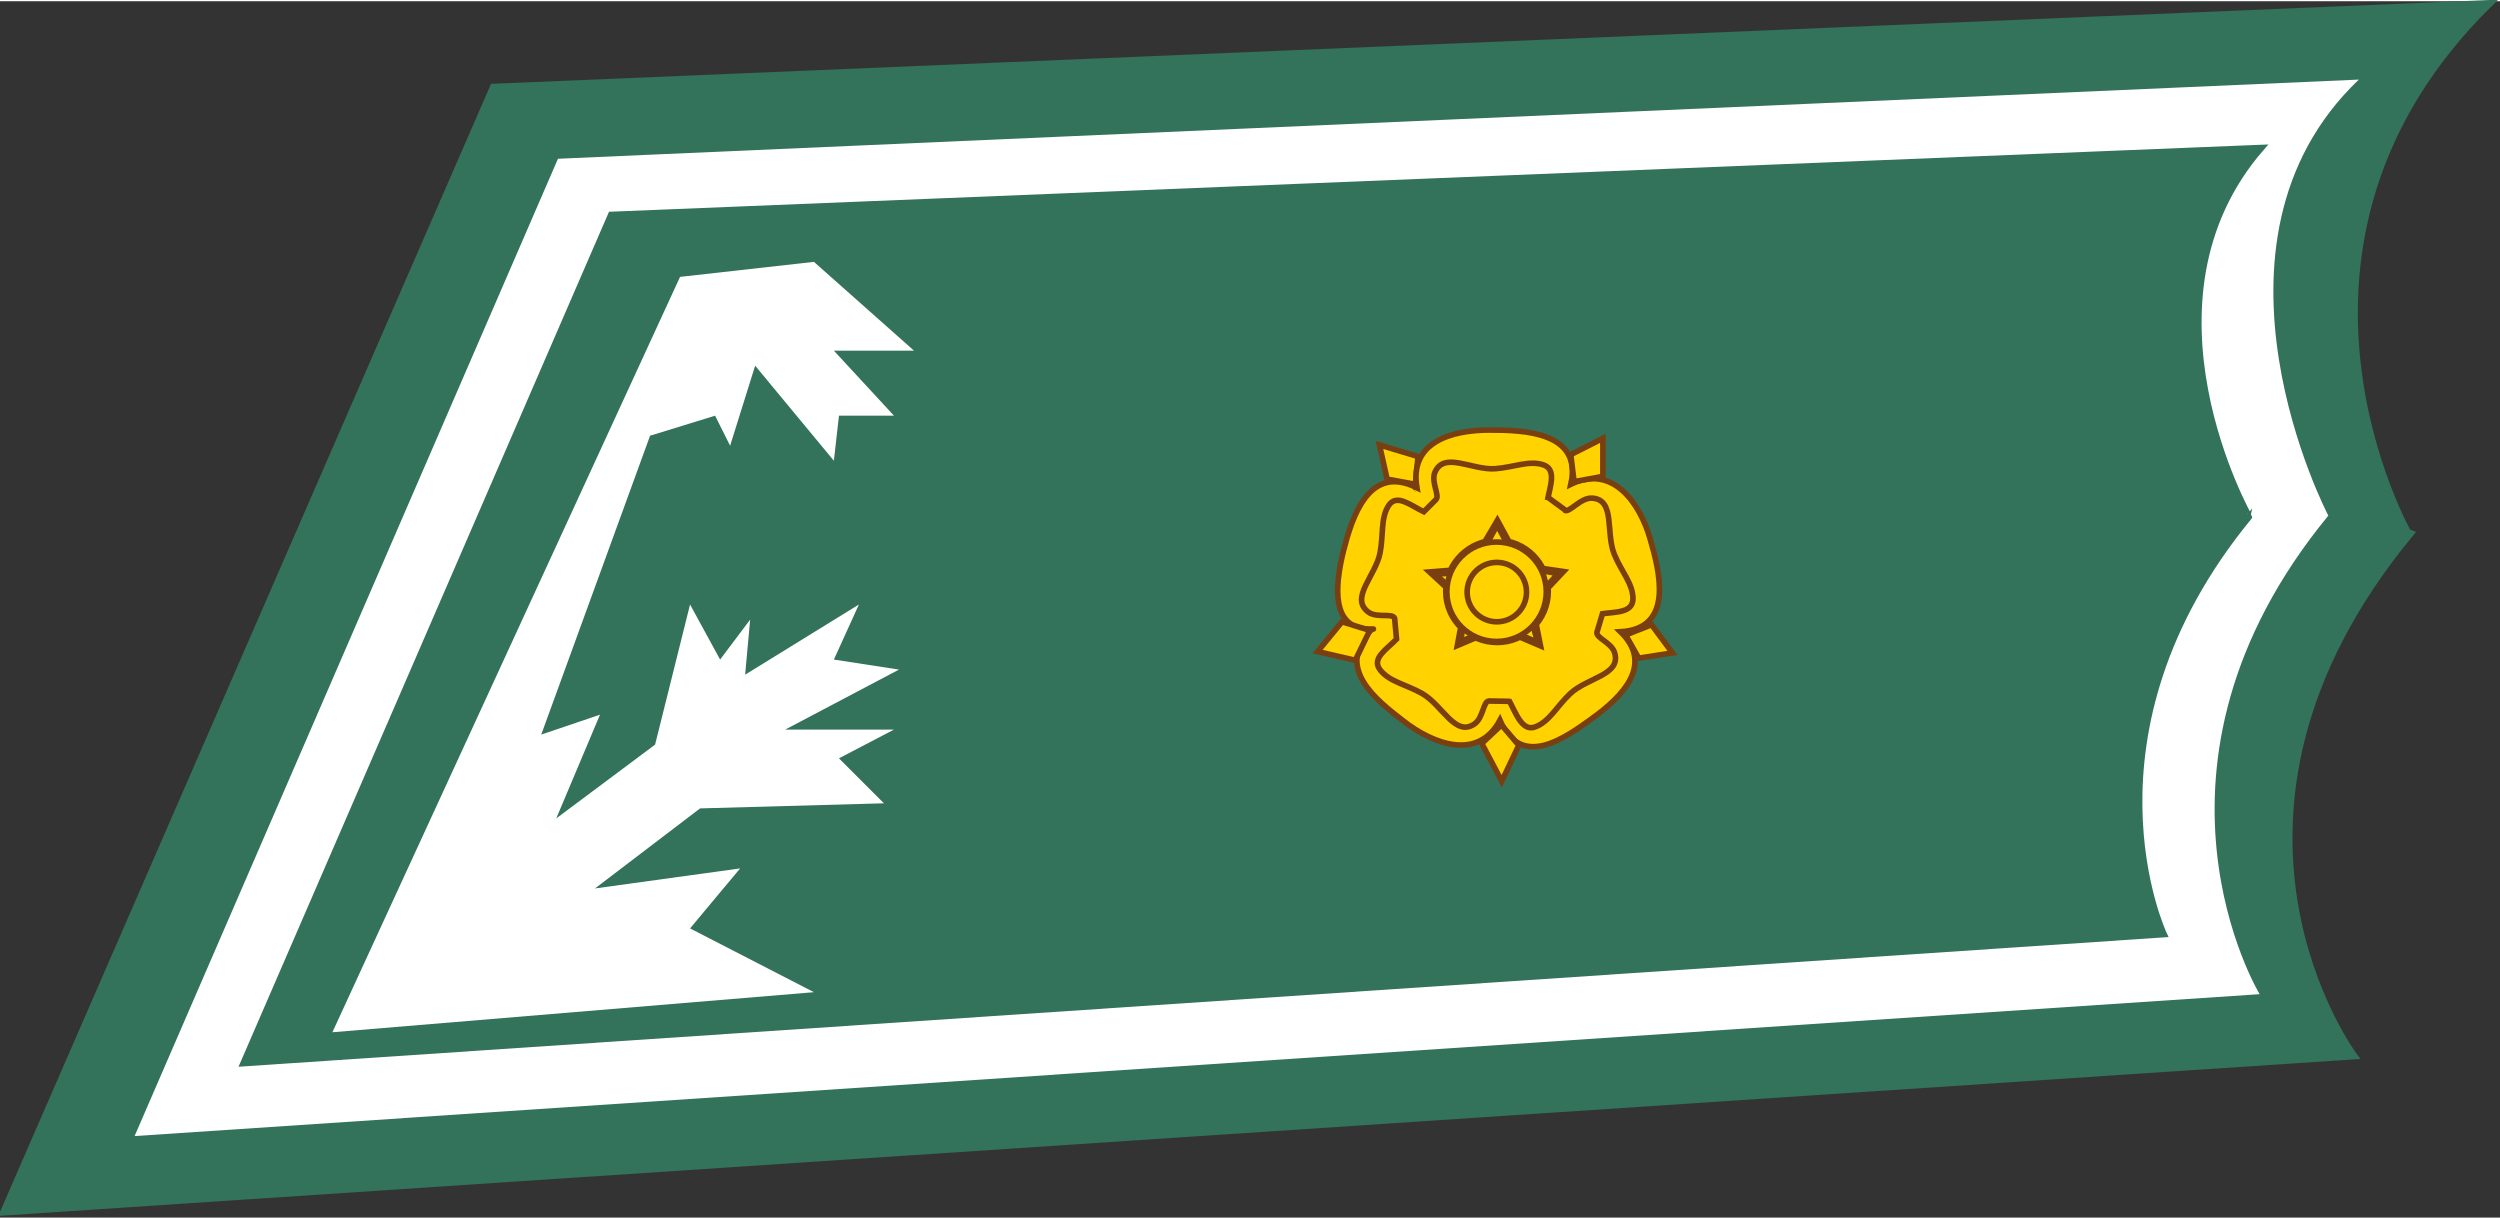 <?xml version="1.0" encoding="UTF-8" standalone="no"?>
<!-- Created with Inkscape (http://www.inkscape.org/) -->
<svg
   xmlns:svg="http://www.w3.org/2000/svg"
   xmlns="http://www.w3.org/2000/svg"
   xmlns:xlink="http://www.w3.org/1999/xlink"
   version="1.0"
   width="451.561"
   height="220.148"
   viewBox="0 0 28.456 13.845"
   id="Layer_1"
   xml:space="preserve"><rect x="0" y="0" width="28.456" height="13.845" fill="#333333" stroke="none"/><defs
   id="defs74" />
<path
   d="M 28.348,0.02 L 5.612,0.974 L 0.034,13.788 L 26.802,12.009 C 26.802,12.009 24.771,9.306 27.427,6.075 C 27.425,6.075 25.534,2.777 28.348,0.02 z "
   style="fill:#33725b;fill-rule:evenodd"
   id="path3" />
<path
   d="M 28.348,0.02 L 5.612,0.974 L 0.034,13.788 L 26.802,12.009 C 26.802,12.009 24.771,9.306 27.427,6.075 C 27.425,6.075 25.534,2.777 28.348,0.02 z "
   style="fill:none;stroke:#33725b;stroke-width:0.069;stroke-miterlimit:3.864"
   id="path5" />
<path
   d="M 26.849,0.892 L 6.351,1.793 L 1.532,12.917 L 25.72,11.302 C 25.72,11.302 24.152,8.714 26.502,5.855 C 26.5,5.854 24.887,2.763 26.849,0.892"
   style="fill:white;fill-rule:evenodd"
   id="path7" />
<path
   d="M 25.741,1.668 L 6.955,2.43 L 2.769,12.09 L 24.631,10.621 C 24.631,10.621 23.561,8.35 25.602,5.867 C 25.602,5.868 24.215,3.421 25.741,1.668 z "
   style="fill:#33725b;fill-rule:evenodd"
   id="path9" />
<path
   d="M 25.741,1.668 L 6.955,2.43 L 2.769,12.09 L 24.631,10.621 C 24.631,10.621 23.561,8.35 25.602,5.867 C 25.602,5.868 24.215,3.421 25.741,1.668 z "
   style="fill:none;stroke:#33725b;stroke-width:0.069;stroke-miterlimit:3.864"
   id="path11" />
<polygon
   points="16.131,5.516 15.809,5.457 15.722,5.068 16.161,5.2 16.131,5.516 "
   transform="translate(-2.05002e-2,-1.753861e-2)"
   style="fill:#ffd200"
   id="polygon13" />
<polygon
   points="16.131,5.516 15.809,5.457 15.722,5.068 16.161,5.2 16.131,5.516 "
   transform="translate(-2.05002e-2,-1.753861e-2)"
   style="fill:none;stroke:#793f11;stroke-width:0.064;stroke-miterlimit:3.864"
   id="polygon15" />
<path
   d="M 15.591,7.146 C 15.152,7.146 15.191,6.667 15.291,6.26 C 15.386,5.887 15.575,5.26 16.128,5.538 C 16.037,5.011 16.534,4.881 16.953,4.881 C 17.337,4.881 18.015,4.897 17.88,5.498 C 18.36,5.266 18.666,5.715 18.782,6.118 C 18.889,6.487 19.061,7.142 18.445,7.177 C 18.828,7.55 18.468,7.913 18.128,8.159 C 17.817,8.384 17.317,8.751 17.073,8.184 C 16.82,8.655 16.305,8.451 15.975,8.193 C 15.672,7.958 15.181,7.585 15.617,7.146 C 15.617,7.146 15.668,7.146 15.591,7.146 z "
   style="fill:#ffd200;fill-rule:evenodd"
   id="path17" />
<path
   d="M 15.591,7.146 C 15.152,7.146 15.191,6.667 15.291,6.26 C 15.386,5.887 15.575,5.26 16.128,5.538 C 16.037,5.011 16.534,4.881 16.953,4.881 C 17.337,4.881 18.015,4.897 17.88,5.498 C 18.36,5.266 18.666,5.715 18.782,6.118 C 18.889,6.487 19.061,7.142 18.445,7.177 C 18.828,7.55 18.468,7.913 18.128,8.159 C 17.817,8.384 17.317,8.751 17.073,8.184 C 16.82,8.655 16.305,8.451 15.975,8.193 C 15.672,7.958 15.181,7.585 15.617,7.146 C 15.617,7.146 15.668,7.146 15.591,7.146 z "
   style="fill:none;stroke:#793f11;stroke-width:0.064;stroke-miterlimit:3.864"
   id="path19" />
<g
   transform="translate(-2.05002e-2,-1.753861e-2)"
   id="g21">
	<defs
   id="defs23">
		<path
   d="M 16.477,6.735 C 16.477,6.413 16.74,6.152 17.061,6.152 C 17.383,6.152 17.644,6.413 17.644,6.735 C 17.644,7.057 17.383,7.317 17.061,7.317 C 16.739,7.317 16.477,7.058 16.477,6.735"
   id="XMLID_1_" />
	</defs>
	<clipPath
   id="XMLID_3_">
		<use
   id="use27"
   x="0"
   y="0"
   width="28.456"
   height="13.845"
   xlink:href="#XMLID_1_" />
	</clipPath>
	<path
   d="M 17.643,6.735 L 17.643,6.735 C 17.643,7.057 17.382,7.319 17.06,7.319 C 16.74,7.319 16.477,7.057 16.477,6.735 C 16.477,6.415 16.74,6.152 17.06,6.152 C 17.382,6.153 17.643,6.415 17.643,6.735 M 17.817,6.733 C 17.817,6.319 17.482,5.984 17.068,5.984 C 16.654,5.984 16.319,6.318 16.319,6.733 C 16.319,7.148 16.654,7.483 17.068,7.483 C 17.482,7.483 17.817,7.147 17.817,6.733"
   style="fill:#ffd200"
   clip-path="url(#XMLID_3_)"
   id="path29" />
	<path
   d="M 17.477,6.735 L 17.477,6.735 C 17.477,6.965 17.29,7.153 17.06,7.153 C 16.831,7.153 16.644,6.965 16.644,6.735 C 16.644,6.506 16.832,6.319 17.06,6.319 C 17.29,6.319 17.477,6.506 17.477,6.735 M 17.651,6.733 C 17.651,6.412 17.389,6.15 17.068,6.15 C 16.746,6.15 16.485,6.411 16.485,6.733 C 16.485,7.055 16.746,7.317 17.068,7.317 C 17.39,7.317 17.651,7.056 17.651,6.733"
   style="fill:#ffdb5d"
   clip-path="url(#XMLID_3_)"
   id="path31" />
	<path
   d="M 17.31,6.735 L 17.31,6.735 C 17.31,6.874 17.199,6.985 17.06,6.985 C 16.922,6.985 16.811,6.874 16.811,6.735 C 16.811,6.598 16.922,6.485 17.06,6.485 C 17.198,6.485 17.31,6.599 17.31,6.735 M 17.454,6.733 C 17.454,6.504 17.267,6.317 17.038,6.317 C 16.808,6.317 16.622,6.504 16.622,6.733 C 16.622,6.963 16.808,7.149 17.038,7.149 C 17.268,7.149 17.454,6.964 17.454,6.733"
   style="fill:#ffe693"
   clip-path="url(#XMLID_3_)"
   id="path33" />
	<path
   d="M 17.144,6.735 L 17.144,6.735 C 17.144,6.782 17.106,6.819 17.06,6.819 C 17.014,6.819 16.977,6.782 16.977,6.735 C 16.977,6.69 17.014,6.653 17.06,6.653 C 17.106,6.653 17.144,6.69 17.144,6.735 M 17.318,6.733 C 17.318,6.596 17.206,6.483 17.068,6.483 C 16.929,6.483 16.818,6.596 16.818,6.733 C 16.818,6.872 16.929,6.983 17.068,6.983 C 17.206,6.983 17.318,6.872 17.318,6.733"
   style="fill:#fff1c7"
   clip-path="url(#XMLID_3_)"
   id="path35" />
	<path
   d="M 17.151,6.733 C 17.151,6.688 17.114,6.651 17.068,6.651 C 17.021,6.651 16.985,6.688 16.985,6.733 C 16.985,6.78 17.021,6.817 17.068,6.817 C 17.114,6.817 17.151,6.78 17.151,6.733"
   style="fill:white"
   clip-path="url(#XMLID_3_)"
   id="path37" />
</g>
<path
   d="M 17.191,7.969 L 16.945,7.965 C 16.881,7.974 16.883,8.158 16.782,8.227 C 16.561,8.377 16.422,8.014 16.186,7.879 C 16,7.775 15.815,7.746 15.71,7.612 C 15.607,7.481 15.78,7.381 15.896,7.261 L 15.874,7.022 C 15.847,6.962 15.671,7.024 15.575,6.953 C 15.36,6.792 15.658,6.542 15.709,6.277 C 15.748,6.068 15.714,5.882 15.806,5.74 C 15.898,5.601 16.055,5.739 16.206,5.811 L 16.343,5.674 C 16.393,5.631 16.288,5.478 16.331,5.366 C 16.433,5.117 16.752,5.34 17.02,5.321 C 17.232,5.305 17.402,5.224 17.564,5.276 C 17.721,5.327 17.645,5.516 17.614,5.68 M 18.244,6.958 L 18.177,7.182 C 18.163,7.247 18.343,7.3 18.378,7.415 C 18.456,7.671 18.067,7.697 17.872,7.882 C 17.718,8.028 17.637,8.198 17.477,8.259 C 17.323,8.319 17.255,8.1 17.174,7.954 M 17.616,5.645 L 17.831,5.803 M 17.808,5.794 C 17.864,5.828 17.986,5.65 18.12,5.656 C 18.39,5.67 18.273,6.048 18.375,6.296 C 18.456,6.493 18.587,6.63 18.587,6.8 C 18.587,6.966 18.384,6.95 18.218,6.974 M 16.631,7.101 L 16.588,7.334 L 16.822,7.235 M 16.468,6.678 L 16.271,6.496 L 16.537,6.475 M 16.898,6.157 L 17.044,5.908 L 17.183,6.164 M 17.48,7.063 L 17.535,7.338 L 17.28,7.229 M 17.544,6.454 L 17.797,6.491 L 17.622,6.677 M 16.456,6.717 C 16.456,6.395 16.72,6.134 17.041,6.134 C 17.363,6.134 17.623,6.395 17.623,6.717 C 17.623,7.039 17.363,7.299 17.041,7.299 C 16.718,7.299 16.456,7.04 16.456,6.717 z "
   style="fill:none;stroke:#793f11;stroke-width:0.064;stroke-miterlimit:3.864"
   id="path39" />
<polygon
   points="17.937,5.486 17.9,5.178 18.265,4.993 18.265,5.426 17.937,5.486 "
   transform="translate(-2.05002e-2,-1.753861e-2)"
   style="fill:#ffd200;fill-rule:evenodd"
   id="polygon41" />
<polygon
   points="17.937,5.486 17.9,5.178 18.265,4.993 18.265,5.426 17.937,5.486 "
   transform="translate(-2.05002e-2,-1.753861e-2)"
   style="fill:none;stroke:#793f11;stroke-width:0.064;stroke-miterlimit:3.864"
   id="polygon43" />
<polygon
   points="15.612,7.179 15.447,7.519 15.018,7.42 15.296,7.081 15.612,7.179 "
   transform="translate(-2.05002e-2,-1.753861e-2)"
   style="fill:#ffd200"
   id="polygon45" />
<polygon
   points="15.612,7.179 15.447,7.519 15.018,7.42 15.296,7.081 15.612,7.179 "
   transform="translate(-2.05002e-2,-1.753861e-2)"
   style="fill:none;stroke:#793f11;stroke-width:0.064;stroke-miterlimit:3.864"
   id="polygon47" />
<polygon
   points="18.524,7.231 18.819,7.115 19.057,7.435 18.673,7.495 18.524,7.231 "
   transform="translate(-2.05002e-2,-1.753861e-2)"
   style="fill:#ffd200"
   id="polygon49" />
<polygon
   points="18.524,7.231 18.819,7.115 19.057,7.435 18.673,7.495 18.524,7.231 "
   transform="translate(-2.05002e-2,-1.753861e-2)"
   style="fill:none;stroke:#793f11;stroke-width:0.064;stroke-miterlimit:3.864"
   id="polygon51" />
<polygon
   points="17.111,8.255 17.308,8.487 17.114,8.896 16.887,8.466 17.111,8.255 "
   transform="translate(-2.05002e-2,-1.753861e-2)"
   style="fill:#ffd200"
   id="polygon53" />
<polygon
   points="17.111,8.255 17.308,8.487 17.114,8.896 16.887,8.466 17.111,8.255 "
   transform="translate(-2.05002e-2,-1.753861e-2)"
   style="fill:none;stroke:#793f11;stroke-width:0.064;stroke-miterlimit:3.864"
   id="polygon55" />
<path
   d="M 16.125,5.558 C 16.123,5.543 16.119,5.557 16.117,5.544"
   style="fill:none;stroke:#793f11;stroke-width:0.064;stroke-miterlimit:3.864"
   id="path57" />
<polygon
   points="17.061,5.979 16.922,6.239 16.59,6.524 16.353,6.539 16.542,6.7 16.676,7.134 16.643,7.303 16.858,7.222 17.286,7.213 17.523,7.315 17.456,7.074 17.576,6.726 17.757,6.532 17.531,6.494 17.181,6.201 17.061,5.979 "
   transform="translate(-2.05002e-2,-1.753861e-2)"
   style="fill:#ffd200;fill-rule:evenodd"
   id="polygon59" />
<polygon
   points="17.061,5.979 16.922,6.239 16.59,6.524 16.353,6.539 16.542,6.7 16.676,7.134 16.643,7.303 16.858,7.222 17.286,7.213 17.523,7.315 17.456,7.074 17.576,6.726 17.757,6.532 17.531,6.494 17.181,6.201 17.061,5.979 "
   transform="translate(-2.05002e-2,-1.753861e-2)"
   style="fill:none;stroke:#793f11;stroke-width:0.064;stroke-miterlimit:3.864"
   id="polygon61" />
<circle
   cx="17.055"
   cy="6.739"
   r="0.566"
   transform="translate(-2.05002e-2,-1.753861e-2)"
   style="fill:#ffd200"
   id="circle63" />
<circle
   cx="17.055"
   cy="6.739"
   r="0.566"
   transform="translate(-2.05002e-2,-1.753861e-2)"
   style="fill:none;stroke:#793f11;stroke-width:0.064;stroke-miterlimit:3.864"
   id="circle65" />
<circle
   cx="17.058"
   cy="6.743"
   r="0.338"
   transform="translate(-2.05002e-2,-1.753861e-2)"
   style="fill:#ffd200"
   id="circle67" />
<circle
   cx="17.058"
   cy="6.743"
   r="0.338"
   transform="translate(-2.05002e-2,-1.753861e-2)"
   style="fill:none;stroke:#793f11;stroke-width:0.064;stroke-miterlimit:3.864"
   id="circle69" />
<polyline
   clip-rule="evenodd"
   points="9.285,2.984 7.761,3.155 3.804,11.753 9.285,11.297   7.875,10.571 8.445,9.888 6.793,10.116 7.989,9.205 10.082,9.147 9.57,8.635 10.196,8.308 8.958,8.308 10.253,7.625 9.512,7.511   9.797,6.884 8.502,7.683 8.559,7.056 8.217,7.511 7.875,6.884 7.477,8.479 6.352,9.319 6.85,8.138 6.181,8.365 7.42,4.963   8.16,4.735 8.331,5.077 8.616,4.166 9.512,5.248 9.57,4.735 10.196,4.735 9.512,3.995 10.424,3.995 9.285,2.984 "
   id="polyline71"
   style="fill:white;fill-rule:evenodd"
   transform="translate(-2.05002e-2,-1.753861e-2)" />
</svg>